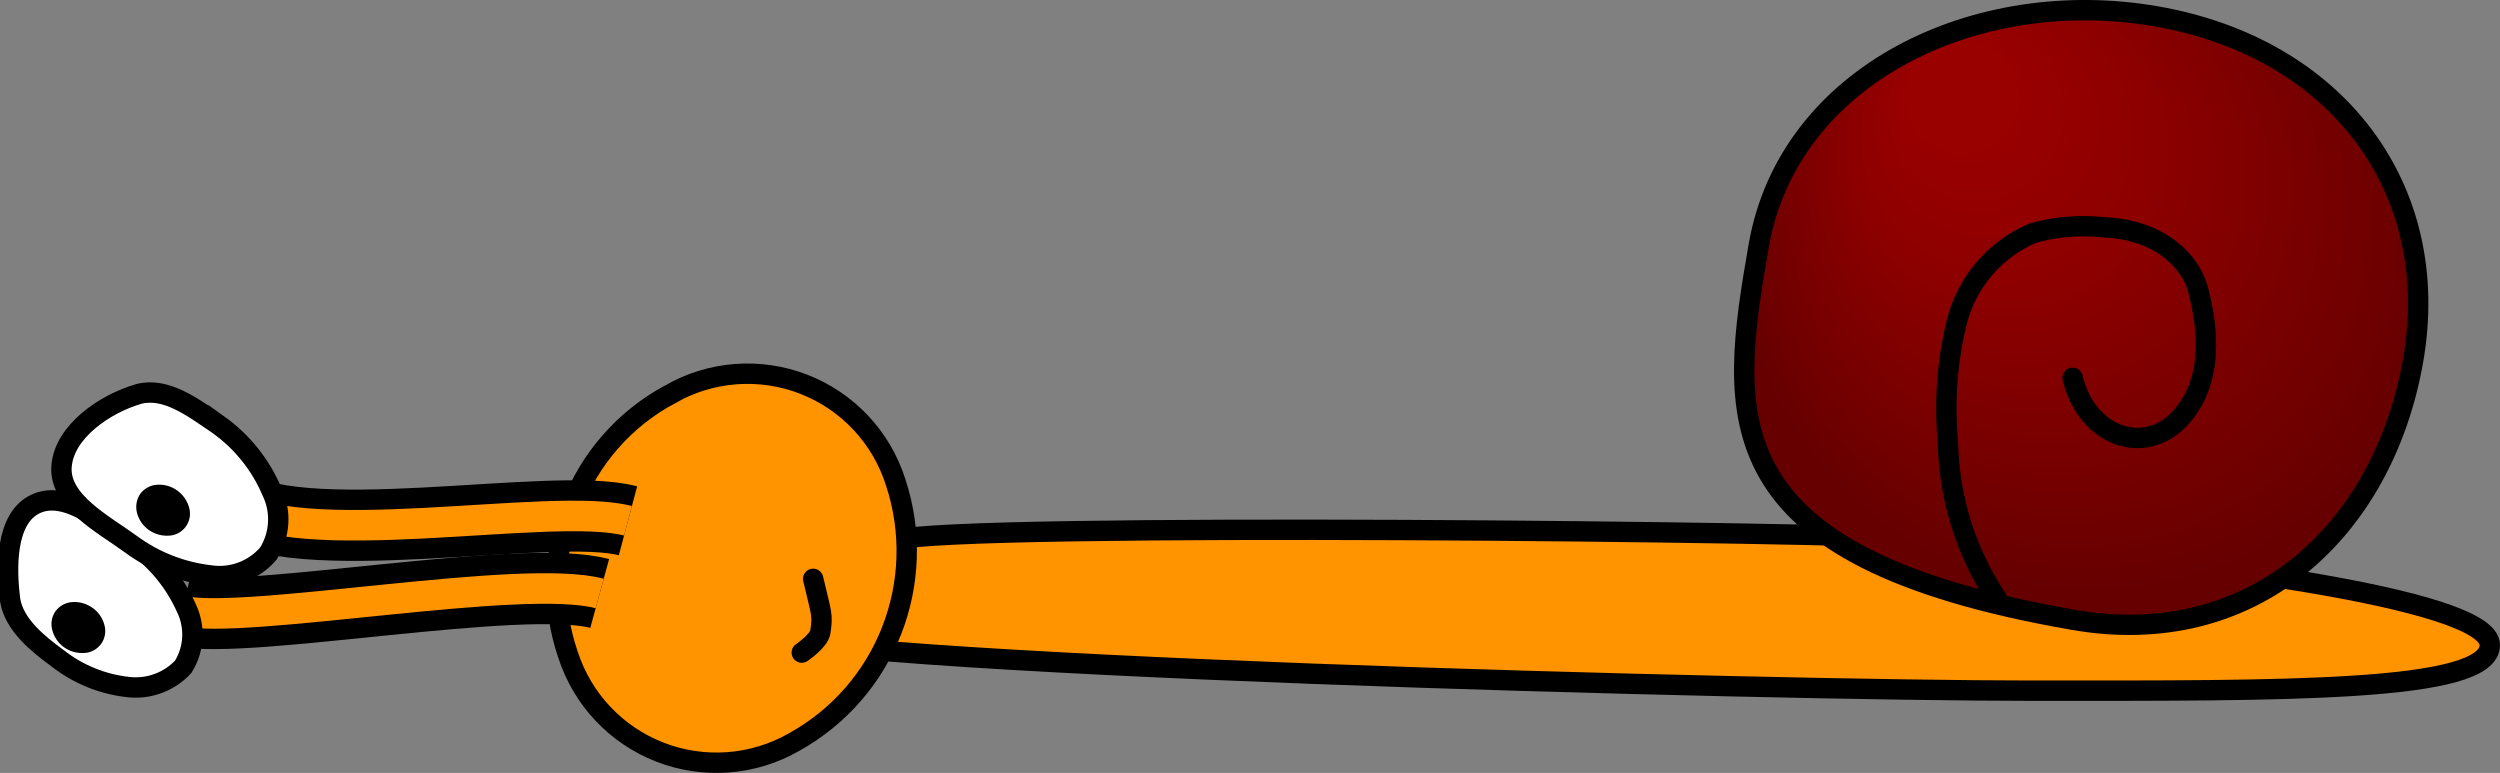 <svg version="1.1" xmlns="http://www.w3.org/2000/svg" xmlns:xlink="http://www.w3.org/1999/xlink" width="122.73" height="37.945" viewBox="0,0,122.73,37.945"><rect x="0" y="0" width="122.73" height="37.945" fill="#808080" stroke="none"/><defs><radialGradient cx="244.653" cy="172.129" r="17.287" fx="237.031" fy="163.686" gradientUnits="userSpaceOnUse" id="color-1"><stop offset="0.15" stop-color="#990000"/><stop offset="0.42" stop-color="#8d0000"/><stop offset="0.89" stop-color="#6e0000"/><stop offset="1" stop-color="#660000"/></radialGradient></defs><g transform="translate(-141.943,-160.283)"><g data-paper-data="{&quot;isPaintingLayer&quot;:true}" fill-rule="nonzero" stroke-linejoin="miter" stroke-miterlimit="10" stroke-dasharray="" stroke-dashoffset="0" style="mix-blend-mode: normal"><path d="M185.923,186.79c3.25,-0.88 46.29,-0.4 50.75,-0.05c12.37,0.99 27.5,2.88 27.5,5.21c0,2.33 -10.09,2.24 -22.54,2.24c-12.45,0 -60.68,-1.23 -63.45,-3c-1.51,-0.97 1.8,-2.79 7.74,-4.4z" data-paper-data="{&quot;index&quot;:null}" fill="#ff9400" stroke="#000000" stroke-width="1" stroke-linecap="butt"/><path d="M247.823,161.09c8.85,1.55 14.05,8.46 12.59,16.86c-1.46,8.4 -7.87,14.33 -16.75,12.75c-17.78,-3.1 -16.84,-9.96 -15.38,-18.36c1.47,-8.4 10.69,-12.8 19.54,-11.25z" data-paper-data="{&quot;index&quot;:null}" fill="url(#color-1)" stroke="#000000" stroke-width="1" stroke-linecap="round"/><path d="M174.823,179.65c2.003,-1.156 4.423,-1.341 6.578,-0.504c2.156,0.838 3.815,2.608 4.512,4.814c1.62,4.902 -0.48,10.264 -5,12.76c-2.005,1.145 -4.42,1.323 -6.572,0.487c-2.152,-0.836 -3.812,-2.599 -4.518,-4.797c-0.809,-2.367 -0.745,-4.946 0.18,-7.27c0.895,-2.35 2.606,-4.299 4.82,-5.49z" data-paper-data="{&quot;index&quot;:null}" fill="#ff9400" stroke="#000000" stroke-width="1" stroke-linecap="butt"/><path d="M181.863,188.7c0.4,1.72 0.49,1.75 0.35,2.62c-0.08,0.44 -0.91,1 -0.91,1" data-paper-data="{&quot;index&quot;:null}" fill="none" stroke="#000000" stroke-width="1" stroke-linecap="round"/><path d="M172.773,185.85c-3.76,-1 -16.43,1.65 -19.76,-1" data-paper-data="{&quot;index&quot;:null}" fill="#ff0000" stroke="none" stroke-width="1" stroke-linecap="butt"/><path d="M172.773,185.85c-3.76,-1 -16.43,1.65 -19.76,-1" data-paper-data="{&quot;index&quot;:null}" fill="none" stroke="#000000" stroke-width="3.5" stroke-linecap="butt"/><path d="M172.773,185.85c-3.76,-1 -16.43,1.65 -19.76,-1" data-paper-data="{&quot;index&quot;:null}" fill="none" stroke="#ff9400" stroke-width="1.5" stroke-linecap="butt"/><path d="M150.903,190.28c3.08,0.69 16.71,-1.89 20.48,-0.86" data-paper-data="{&quot;index&quot;:null}" fill="#ff0000" stroke="none" stroke-width="1" stroke-linecap="butt"/><path d="M150.903,190.28c3.08,0.69 16.71,-1.89 20.48,-0.86" data-paper-data="{&quot;index&quot;:null}" fill="none" stroke="#000000" stroke-width="3.5" stroke-linecap="butt"/><path d="M150.903,190.28c3.08,0.69 16.71,-1.89 20.48,-0.86" data-paper-data="{&quot;index&quot;:null}" fill="none" stroke="#ff9400" stroke-width="1.5" stroke-linecap="butt"/><path d="M148.543,187.01c1.107,0.789 1.984,1.859 2.54,3.1c0.455,0.926 0.402,2.022 -0.14,2.9c-0.693,0.751 -1.705,1.123 -2.72,1c-1.259,-0.14 -2.454,-0.628 -3.45,-1.41c-0.96,-0.7 -2.13,-1.64 -2.33,-2.85c-0.21,-1.6 -0.23,-4.02 1.23,-4.72c1.54,-0.75 3.47,0.99 4.87,1.98z" data-paper-data="{&quot;index&quot;:null}" fill="#ffffff" stroke="#000000" stroke-width="1" stroke-linecap="butt"/><path d="M145.493,189.84c0.357,-0.024 0.711,0.079 1,0.29c0.289,0.205 0.495,0.506 0.58,0.85c0.085,0.317 0.022,0.656 -0.173,0.921c-0.195,0.265 -0.499,0.426 -0.827,0.439c-0.357,0.022 -0.71,-0.081 -1,-0.29c-0.285,-0.211 -0.487,-0.515 -0.57,-0.86c-0.08,-0.314 -0.018,-0.646 0.17,-0.91c0.197,-0.259 0.496,-0.419 0.82,-0.44z" data-paper-data="{&quot;index&quot;:null}" fill="#000000" stroke="none" stroke-width="1" stroke-linecap="butt"/><path d="M152.673,181.14c1.152,0.824 2.054,1.948 2.61,3.25c0.48,0.979 0.419,2.136 -0.16,3.06c-0.702,0.831 -1.784,1.24 -2.86,1.08c-1.408,-0.162 -2.749,-0.689 -3.89,-1.53c-1.34,-0.98 -3.53,-2.1 -3.41,-3.81c0.12,-1.71 2.11,-3.08 3.8,-3.57c1.34,-0.34 2.65,0.66 3.91,1.52z" data-paper-data="{&quot;index&quot;:null}" fill="#ffffff" stroke="#000000" stroke-width="1" stroke-linecap="butt"/><path d="M149.653,184.08c0.357,-0.026 0.712,0.077 1,0.29c0.285,0.208 0.49,0.509 0.58,0.85c0.085,0.317 0.022,0.656 -0.173,0.921c-0.195,0.265 -0.499,0.426 -0.827,0.439c-0.357,0.022 -0.71,-0.081 -1,-0.29c-0.284,-0.207 -0.486,-0.508 -0.57,-0.85c-0.076,-0.317 -0.014,-0.651 0.17,-0.92c0.197,-0.259 0.496,-0.419 0.82,-0.44z" data-paper-data="{&quot;index&quot;:null}" fill="#000000" stroke="none" stroke-width="1" stroke-linecap="butt"/><path d="M239.973,189.67c-1.515,-2.272 -2.348,-4.93 -2.4,-7.66c-0.189,-1.98 -0.043,-3.978 0.43,-5.91c0.49,-1.961 1.871,-3.578 3.73,-4.37c1.121,-0.317 2.292,-0.415 3.45,-0.29c2.9,0.11 4.3,1.76 4.65,3c0.49,1.84 0.85,4.53 -0.88,6.39c-1.73,1.86 -4.57,0.9 -5.26,-2" data-paper-data="{&quot;index&quot;:null}" fill="none" stroke="#000000" stroke-width="1" stroke-linecap="round"/></g></g></svg>